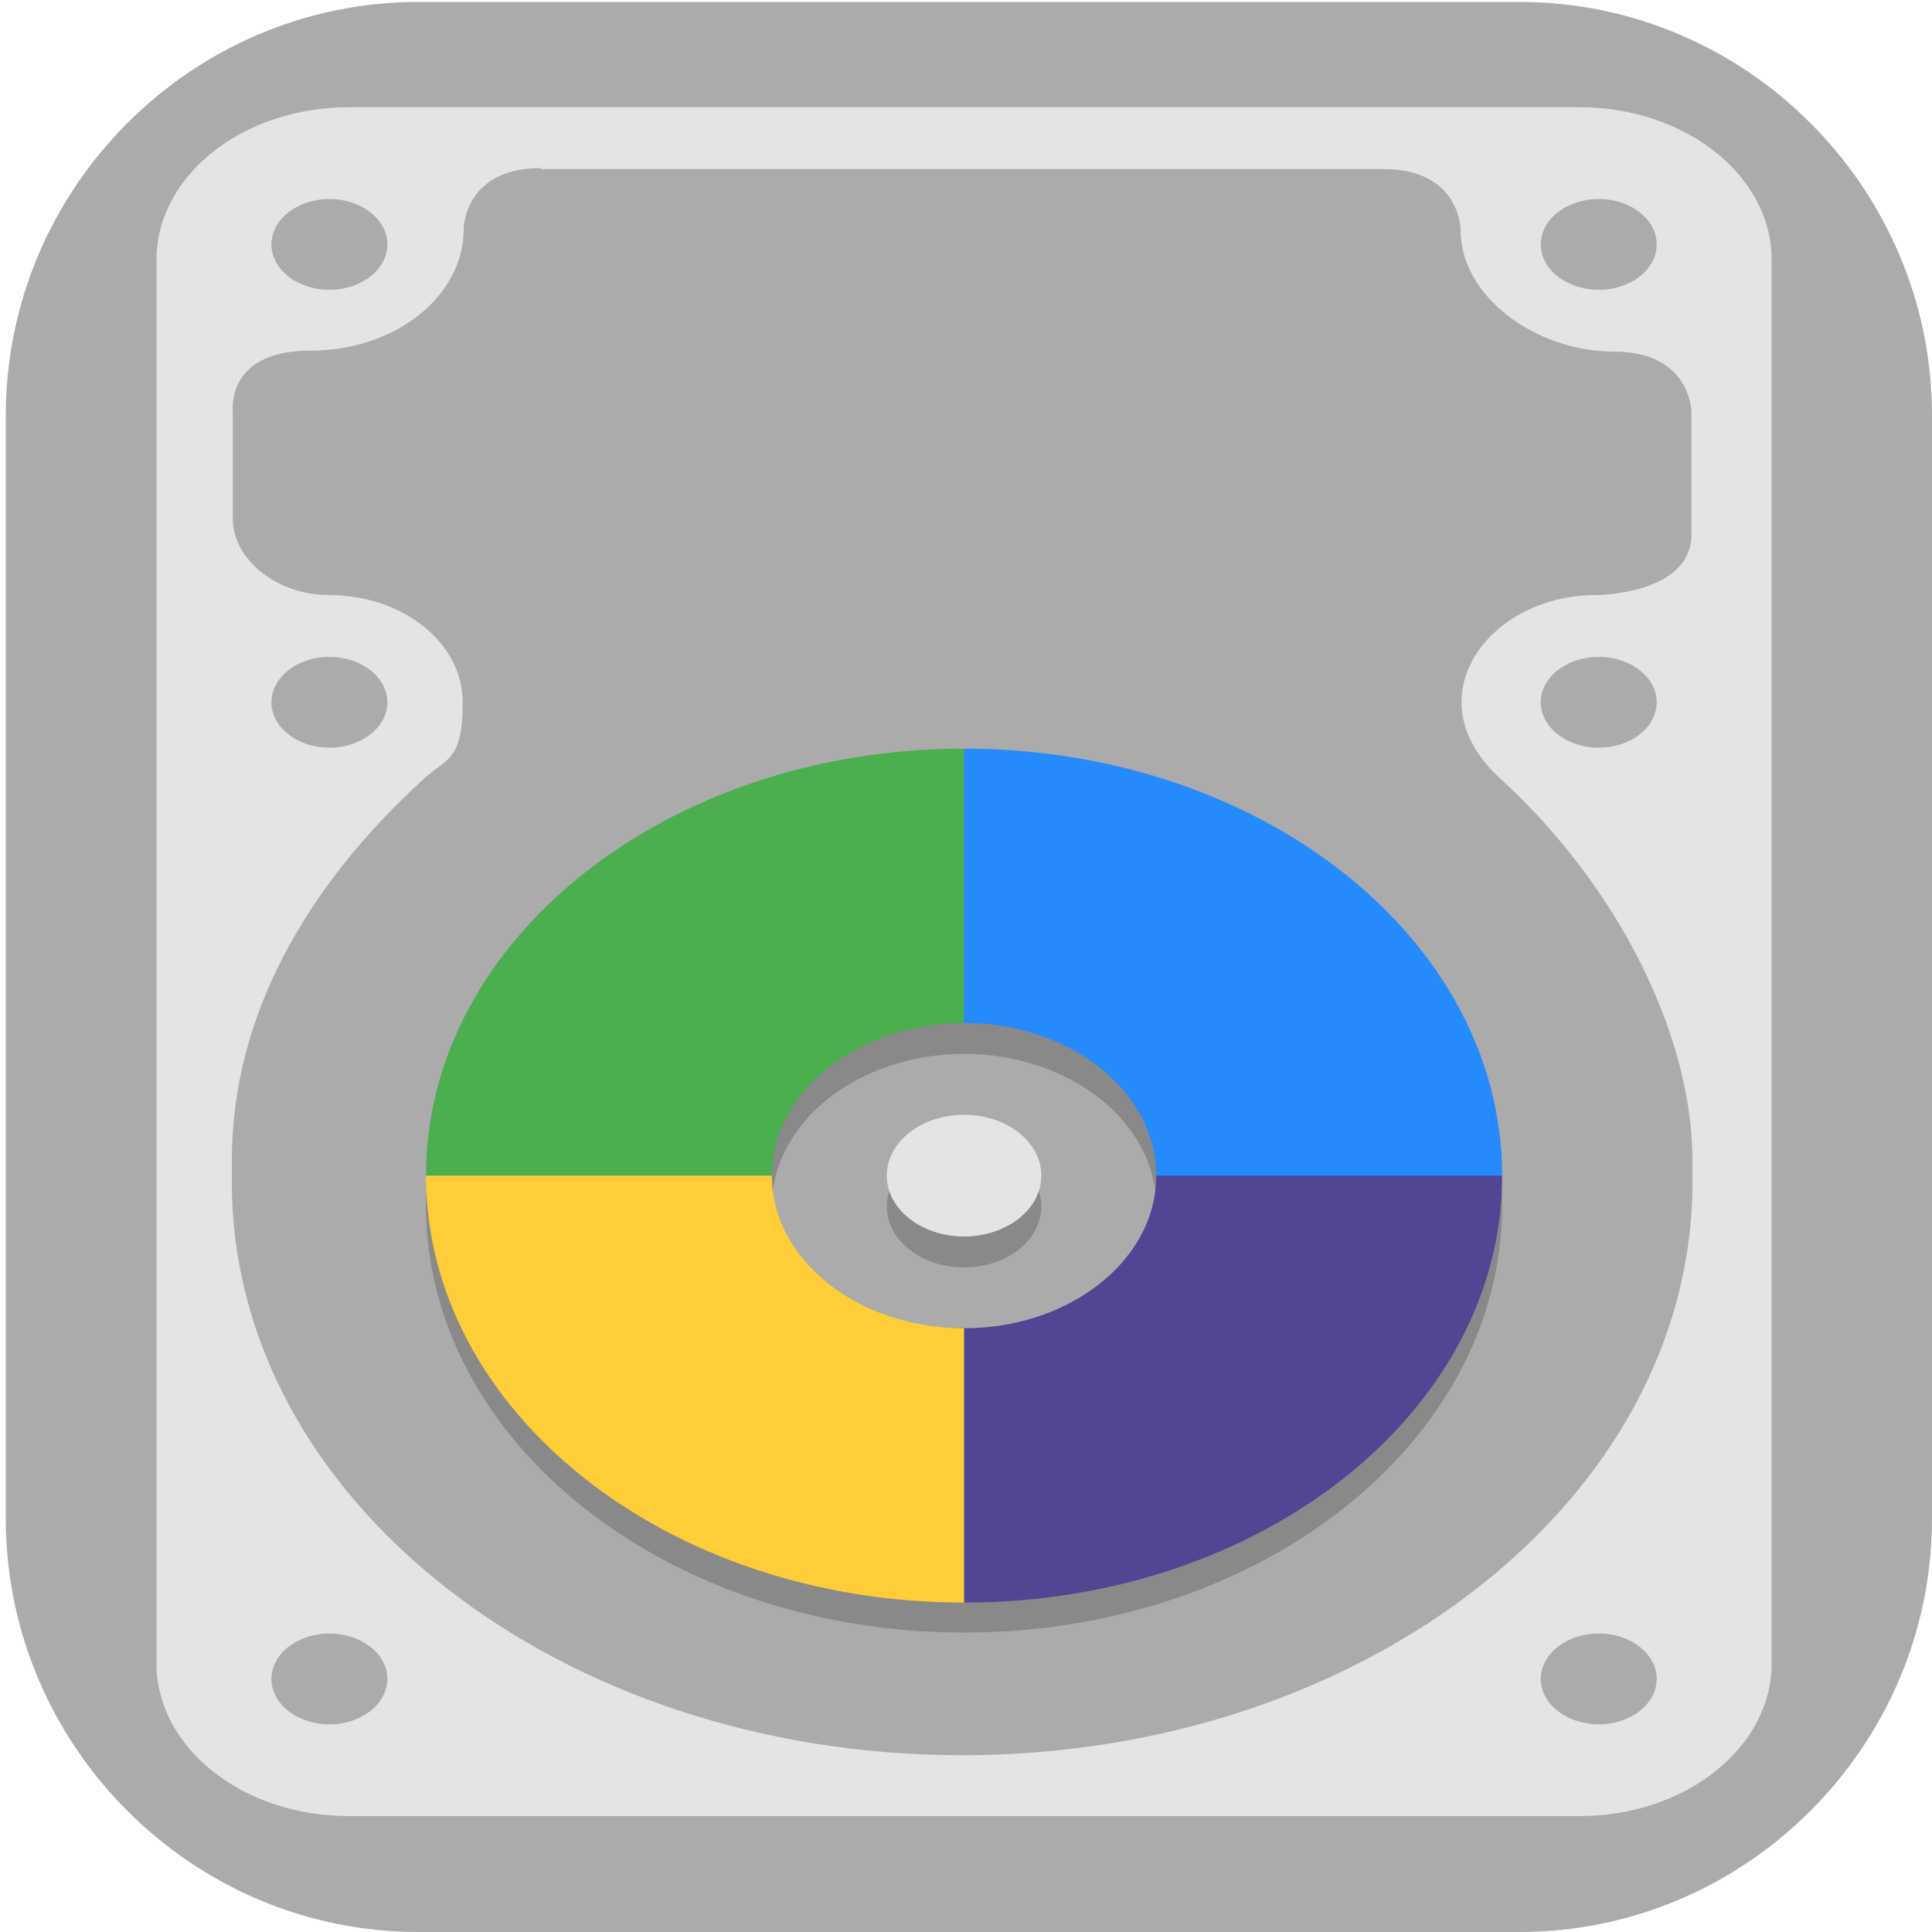 <?xml version="1.0" encoding="UTF-8"?>
<svg id="_图层_1" data-name="图层_1" xmlns="http://www.w3.org/2000/svg" version="1.1" xmlns:xlink="http://www.w3.org/1999/xlink" viewBox="0 0 200 200" width="48" height="48">
  <!-- Generator: Adobe Illustrator 29.0.1, SVG Export Plug-In . SVG Version: 2.1.0 Build 192)  -->
  <defs>
    <style>
      .st0 {
        fill: #fecd38;
      }

      .st1 {
        fill: #4bae4f;
      }

      .st2 {
        fill: #4f4f4f;
      }

      .st3 {
        fill: #9c9c9c;
      }

      .st4 {
        fill: #ff8802;
      }

      .st5, .st6, .st7, .st8, .st9, .st10 {
        isolation: isolate;
      }

      .st5, .st8, .st9, .st10 {
        opacity: .2;
      }

      .st5, .st11, .st10 {
        display: none;
      }

      .st12 {
        fill: #248afd;
      }

      .st13, .st9, .st10 {
        fill: #fff;
      }

      .st14 {
        fill: #3ddc84;
      }

      .st15 {
        fill: none;
        stroke: #989898;
        stroke-width: .9px;
      }

      .st16 {
        fill: #d03141;
      }

      .st17 {
        fill: #514694;
      }

      .st18 {
        fill: #927bcb;
      }

      .st19 {
        fill: #9550e8;
      }

      .st20 {
        fill: #98b6ea;
      }

      .st21 {
        fill: #09aeee;
      }

      .st6 {
        opacity: .1;
      }

      .st22 {
        fill: #ffc802;
      }

      .st7 {
        opacity: .4;
      }

      .st23 {
        fill: #f2e9f8;
      }

      .st24 {
        fill: #ff5853;
      }

      .st25 {
        fill: url(#_未命名的渐变_23);
      }

      .st26 {
        fill: #ccc;
      }

      .st27 {
        fill: #bcc5ee;
      }

      .st28 {
        fill: #ababab;
      }

      .st29 {
        fill: #e4e4e4;
      }

      .st30 {
        fill: #bf5297;
      }

      .st31 {
        fill: #e7521d;
      }

      .st32 {
        fill: url(#_未命名的渐变_231);
      }

      .st33 {
        fill: #ff7800;
      }

      .st34 {
        fill: #989898;
      }
    </style>
    <linearGradient id="_未命名的渐变_23" data-name="未命名的渐变 23" x1="68.5" y1="106" x2="130.1" y2="106" gradientUnits="userSpaceOnUse">
      <stop offset="0" stop-color="#6aa5ff"/>
      <stop offset="1" stop-color="#3f76ff"/>
    </linearGradient>
    <linearGradient id="_未命名的渐变_231" data-name="未命名的渐变 23" x1="88.2" y1="106" x2="110.4" y2="106" xlink:href="#_未命名的渐变_23"/>
  </defs>
  <path class="st28" d="M157.3,200H43.3c-23.5,0-42.7-19.3-42.7-42.8V43C.6,19.5,19.8.2,43.3.2h114c23.5,0,42.7,19.3,42.7,42.8v114.2c0,23.5-19.2,42.8-42.7,42.8h0Z"/>
  <g class="st11">
    <path class="st13" d="M184.1,110.5c0-12.2-5.3-23.8-14.6-31.9-9.1-7.9-21.3-11.4-33.4-9.5-4.4-15.7-17.6-27.6-34.1-30.7-16.3-2.8-32.9,3.9-42.3,17.2-5.6,7.8-8.6,17.1-8.4,26.7-18.3,3.4-30.9,19.7-29.2,37.8,1.1,18,16.3,32.2,34.8,32.5h90.3c.9,0,1.8-.2,2.5-.6,20.1-4,34.5-21.3,34.2-41.3Z"/>
  </g>
  <g class="st11">
    <path class="st25" d="M120.9,79.8h-43.1c-5.1,0-9.3,4.3-9.3,9.5v33.5c0,5.2,4.2,9.5,9.3,9.5h43.1c5.1,0,9.3-4.3,9.3-9.5v-33.5c0-5.2-4.2-9.5-9.3-9.5ZM72.2,107.9h4.5v6.8h-4.5v-6.8ZM76.7,104.1h-4.5v-6.8h4.5v6.8ZM80.4,83.6h37.8v44.9h-37.8s0-44.9,0-44.9ZM126.4,104.1h-4.5v-6.8h4.5v6.8ZM121.9,107.9h4.5v6.8h-4.5v-6.8ZM126.4,89.3v4.3h-4.5v-9.9c2.6.5,4.5,2.8,4.5,5.6ZM76.7,83.7v9.9h-4.5v-4.3c0-2.8,2-5.1,4.5-5.6ZM72.2,122.8v-4.3h4.5v9.9c-2.6-.5-4.5-2.8-4.5-5.6ZM121.9,128.4v-9.9h4.5v4.3c0,2.8-2,5.1-4.5,5.6Z"/>
    <path class="st32" d="M108.2,102.2l-13.5-8c-1.3-.8-3-.8-4.3,0s-2.2,2.2-2.2,3.8v16.1c0,1.6.8,3,2.2,3.8.7.4,1.4.6,2.2.6s1.5-.2,2.2-.6l13.5-8c1.3-.8,2.2-2.2,2.2-3.8s-.8-3-2.2-3.8ZM106.4,106.6l-13.5,8c-.3.2-.5,0-.6,0-.1,0-.3-.2-.3-.5v-16.1c0-.3.2-.5.3-.5,0,0,.2,0,.3,0s.2,0,.3,0l13.5,8c.3.2.3.4.3.5,0,.1,0,.4-.3.5h0Z"/>
  </g>
  <g class="st11">
    <path class="st8" d="M72.5,36.7c-1.2,0-2.1.8-2.2,1.8,0,.4.1.7.3,1l7.2,10.1c-12.6,6.7-20.2,18.7-20.2,31.5,0,20.5,19,37.1,42.4,37.1h0c23.4,0,42.4-16.6,42.4-37.1h0c0-12.9-7.7-24.8-20.2-31.5l7.2-10.1c.6-.9.3-2-.6-2.6-.4-.2-.8-.3-1.2-.3-.7,0-1.4.4-1.8.9l-7.3,10.3c-5.7-2.4-12.1-3.7-18.5-3.7-6.4,0-12.7,1.3-18.5,3.7l-7.3-10.2c-.4-.5-1-.9-1.8-.9Z"/>
    <path class="st8" d="M165,155.3H48c-7.2,0-13-5.1-13.1-11.3v-79.1c0,6.6,6.4,11.8,13.9,11.4h97c7.8,0,19.1-.4,19.1,12.5v66.6Z"/>
    <path class="st4" d="M82.7,54h-34.9c-7.1,0-12.8,4.4-12.8,9.9-.2,5.3,5.2,9.7,12,9.9.1,0,.3,0,.4,0h35.6l-.4-19.8Z"/>
    <path class="st8" d="M47.8,54c-7.1,0-12.8,4.4-12.8,9.9,0,.5,0,.9,0,1.4.7-5,6.2-8.8,12.7-8.8h34.9l.3,17.3h0l-.4-19.8h-34.9Z"/>
    <path class="st14" d="M72.5,31.7c-1.2,0-2.1.8-2.2,1.8,0,.4.1.7.3,1l7.2,10.1c-12.6,6.7-20.2,18.7-20.2,31.5,0,20.5,19,37.1,42.4,37.1s42.4-16.6,42.4-37.1c0-12.9-7.7-24.8-20.2-31.5l7.2-10.1c.6-.9.3-2-.6-2.6-.4-.2-.8-.3-1.2-.3-.7,0-1.4.4-1.8.9l-7.3,10.3c-5.7-2.4-12.1-3.7-18.5-3.7-6.4,0-12.7,1.3-18.5,3.7l-7.3-10.2c-.4-.5-1-.9-1.8-.9Z"/>
    <path class="st9" d="M72.5,31.7c-1.2,0-2.1.8-2.2,1.8,0,.4.1.7.3,1l.2.3c.4-.4,1-.7,1.7-.6.7,0,1.4.4,1.8.9l7.3,10.2c5.8-2.4,12.1-3.7,18.5-3.7,6.4,0,12.7,1.3,18.5,3.7l7.3-10.3c.4-.5,1-.9,1.8-.9.6,0,1.2.2,1.7.6l.2-.3c.6-.9.3-2-.6-2.6-.4-.2-.8-.3-1.2-.3-.7,0-1.4.4-1.8.9l-7.3,10.3c-5.7-2.4-12.1-3.7-18.5-3.7-6.4,0-12.7,1.3-18.5,3.7l-7.3-10.2c-.4-.5-1-.9-1.8-.9ZM123.4,45.4l-1.2,1.7c12.2,6.6,19.8,18,20.2,30.5,0-.5,0-1,0-1.5,0-12.4-7.2-24-19-30.8ZM76.6,45.4c-11.8,6.8-19,18.4-19,30.8,0,.4,0,.7,0,1.1.5-12.4,8.1-23.7,20.2-30.2l-1.2-1.7Z"/>
    <path class="st22" d="M165,152.8H48c-7.2,0-13-5.1-13.1-11.3V62.4c0,6.6,6.4,11.8,13.9,11.4h97c7.8,0,19.1-.4,19.1,12.5v66.6Z"/>
    <path class="st8" d="M84.7,56.4c-1.3,0-2.5.5-3.2,1.3-1.6,1.4-1.6,3.6,0,5,.8.7,1.8,1.1,2.9,1.1,1.1,0,2.1-.4,2.9-1,1.8-1.3,2-3.5.6-5.1-.8-.8-1.9-1.3-3.1-1.3ZM115.6,56.4c-1.1,0-2.3.4-3.1,1.1-1.7,1.4-1.7,3.8,0,5.2.8.7,1.9,1.1,3.1,1.1,2.3,0,4.2-1.6,4.2-3.7h0c0-2-1.9-3.7-4.2-3.7Z"/>
    <path class="st13" d="M115.6,61.4c-2.3,0-4.2-1.6-4.3-3.6,0-1,.4-2,1.3-2.7,1.7-1.5,4.4-1.4,6,0,.8.7,1.2,1.6,1.2,2.6,0,2-1.9,3.7-4.2,3.7"/>
    <path class="st31" d="M104.3,99.8c-3.9,0-7.1,2.7-7.1,6.1,0,3.4,3.1,6.2,6.9,6.3,1,0,2-.2,2.9-.5,3.6-1.3,5.3-4.8,3.9-8-1.1-2.4-3.7-4-6.6-3.9Z"/>
    <path class="st13" d="M84.3,61.4c-2.2,0-4.1-1.6-4.1-3.5,0-1,.4-1.9,1.2-2.6,1.4-1.5,4-1.8,5.8-.5,1.8,1.3,2,3.5.6,5.1-.2.2-.4.3-.6.5-.8.7-1.8,1-2.9,1"/>
    <path class="st6" d="M100,91c-1.6,0-2.8,1.1-2.8,2.5h0v2.7c-6.6,1.2-11.3,6.2-11.3,12.1,0,3.6,1.8,7.1,5,9.4l-26.9,49.2c-1.1,1.8-.9,4,.5,5.6,1.4,1.7,3.7,2.6,6.2,2.4,2.4-.2,4.5-1.5,5.5-3.3l18.9-33.3c.9-1.5,2.8-2.6,4.9-2.6,0,0,.1,0,.2,0,0,0,.1,0,.2,0,2.1,0,4,1,4.9,2.6l18.9,33.3c1,1.9,3.1,3.1,5.5,3.3,2.4.2,4.8-.7,6.2-2.4,1.4-1.7,1.6-3.8.5-5.6l-26.9-49.2c3.2-2.3,5-5.8,5-9.4,0-5.9-4.7-10.9-11.3-12.1v-2.7c0-1.4-1.2-2.5-2.8-2.5,0,0,0,0,0,0ZM100,100.9c4.7,0,8.5,3.3,8.5,7.4h0c0,4.1-3.8,7.4-8.5,7.4s-8.5-3.3-8.5-7.4c0-4.1,3.8-7.4,8.5-7.4Z"/>
    <path class="st4" d="M100,88.5c-1.6,0-2.8,1.1-2.8,2.5h0v2.7c-6.6,1.2-11.3,6.2-11.3,12.1,0,3.6,1.8,7.1,5,9.4l-26.9,49.2c-1.1,1.8-.9,4,.5,5.6,1.4,1.7,3.7,2.6,6.2,2.4,2.4-.2,4.5-1.5,5.5-3.3l18.9-33.3c.9-1.5,2.8-2.6,4.9-2.6,0,0,.1,0,.2,0,0,0,.1,0,.2,0,2.1,0,4,1,4.9,2.6l18.9,33.3c1,1.9,3.1,3.1,5.5,3.3,2.4.2,4.8-.7,6.2-2.4,1.4-1.7,1.6-3.8.5-5.6l-26.9-49.2c3.2-2.3,5-5.8,5-9.4,0-5.9-4.7-10.9-11.3-12.1v-2.7c0-1.4-1.2-2.5-2.8-2.5,0,0,0,0,0,0ZM100,98.4c4.7,0,8.5,3.3,8.5,7.4h0c0,4.1-3.8,7.4-8.5,7.4h0c-4.7,0-8.5-3.3-8.5-7.4h0c0-4.1,3.8-7.4,8.5-7.4Z"/>
    <path class="st8" d="M153.8,96h-5.1c-.4,0-.6.2-.6.6v73c0,.3.3.6.6.6h5.3c6.1,0,11.1-4.6,11.1-10.2v-74.5c0,5.7-5,10.7-11.2,10.6Z"/>
    <path class="st4" d="M153.8,93.5h-5.1c-.4,0-.6.2-.6.6v73c0,.3.3.6.6.6h5.3c6.1,0,11.1-4.6,11.1-10.2v-74.5c0,5.7-5,10.7-11.2,10.6Z"/>
  </g>
  <g class="st11">
    <ellipse class="st8" cx="102.7" cy="104.6" rx="79" ry="77.4"/>
    <ellipse class="st29" cx="102.7" cy="101.8" rx="79" ry="77.4"/>
    <ellipse class="st2" cx="102.7" cy="101.8" rx="67.7" ry="66.4"/>
    <ellipse class="st7" cx="102.7" cy="101.8" rx="59.2" ry="58.1"/>
    <ellipse class="st30" cx="102.7" cy="101.8" rx="50.8" ry="49.8"/>
    <path class="st18" d="M102.7,68.6c-18.7,0-33.8,14.9-33.8,33.2s15.2,33.2,33.8,33.2,33.8-14.9,33.8-33.2-15.2-33.2-33.8-33.2ZM102.7,79.7c12.5,0,22.6,9.9,22.6,22.1s-10.1,22.1-22.6,22.1-22.6-9.9-22.6-22.1,10.1-22.1,22.6-22.1Z"/>
    <ellipse class="st23" cx="83" cy="82.5" rx="14.1" ry="13.8"/>
    <ellipse class="st27" cx="125.3" cy="124" rx="11.3" ry="11.1"/>
    <ellipse class="st20" cx="108.3" cy="107.4" rx="8.5" ry="8.3"/>
    <path class="st10" d="M102.7,24.4c-43.6,0-79,34.7-79,77.4,0,.5,0,.9,0,1.4.8-42.2,35.8-76,78.9-76,42.8,0,77.8,33.4,78.9,75.4,0-.2,0-.5,0-.7,0-42.8-35.4-77.4-79-77.4Z"/>
  </g>
  <g class="st11">
    <path class="st8" d="M81.4,11.5l-7.9,12.4h55.2l-7.9-12.4h-39.5ZM13.7,42.4c-2.6,0-4.6,2-4.6,4.4v119.4c0,6.8,5.9,12.4,13.2,12.4h157.9c7.3,0,13.2-5.5,13.2-12.4V46.8c0-2.4-2-4.4-4.6-4.4H13.7Z"/>
    <path class="st3" d="M73.5,20.8l7.9-12.4h39.5l7.9,12.4h-55.3Z"/>
    <path class="st29" d="M81.4,8.4l-13.2,11.6v23.1h13.2V8.4Z"/>
    <path class="st29" d="M9.1,105.2v57.9c0,6.8,5.9,12.4,13.2,12.4h157.9c7.3,0,13.2-5.5,13.2-12.4v-57.9H9.1Z"/>
    <path class="st29" d="M120.9,8.4l13.2,11.6v23.1h-13.2V8.4Z"/>
    <path class="st26" d="M13.7,39.4h175c2.6,0,4.6,2,4.6,4.4v63.7H9.1v-63.7c0-2.4,2.1-4.4,4.6-4.4Z"/>
    <path class="st6" d="M120.9,67.2c-10.9,0-19.7,8.3-19.7,18.6s8.8,18.6,19.7,18.6,19.7-8.3,19.7-18.6-8.8-18.6-19.7-18.6ZM68.3,92c-7.3,0-13.2,5.5-13.2,12.4v12.4c0,6.8,5.9,12.4,13.2,12.4h13.2c7.3,0,13.2-5.5,13.2-12.4v-12.4c0-6.8-5.9-12.4-13.2-12.4h-13.2ZM135,113.6c-1,0-1.9.2-2.8.7l-28.3,16.1c-1.7,1-2.8,2.8-2.8,4.8s1.1,3.8,2.8,4.8l28.3,16.1c1.7,1,3.9,1,5.6,0,1.7-1,2.8-2.9,2.8-4.8v-32.1c0-2-1.1-3.8-2.8-4.8-.9-.5-1.8-.8-2.8-.8Z"/>
    <path class="st24" d="M68.3,88.9h13.2c7.3,0,13.2,5.5,13.2,12.4v12.4c0,6.8-5.9,12.4-13.2,12.4h-13.2c-7.3,0-13.2-5.5-13.2-12.4v-12.4c0-6.8,5.9-12.4,13.2-12.4Z"/>
    <path class="st19" d="M120.9,101.2c-10.9,0-19.7-8.3-19.7-18.6s8.8-18.6,19.7-18.6,19.7,8.3,19.7,18.6-8.8,18.6-19.7,18.6Z"/>
    <path class="st21" d="M132.2,111.3l-28.3,16.1c-1.7,1-2.8,2.8-2.8,4.8s1.1,3.8,2.8,4.8l28.3,16.1c1.7,1,3.9,1,5.6,0,1.7-1,2.8-2.8,2.8-4.8v-32.1c0-2-1.1-3.8-2.8-4.8-1.7-1-3.9-1-5.6,0h0Z"/>
    <path class="st9" d="M81.4,8.4l-13.2,11.6v3.1l13.2-11.6h39.5l13.2,11.6v-3.1l-13.2-11.6h-39.5Z"/>
    <path class="st9" d="M13.7,39.4c-2.6,0-4.6,2-4.6,4.4v3.1c0-2.4,2-4.4,4.6-4.4h175c2.6,0,4.6,2,4.6,4.4v-3.1c0-2.4-2-4.4-4.6-4.4H13.7Z"/>
  </g>
  <g class="st11">
    <path class="st8" d="M100.4,32c-14.6.1-29.4,4.7-40.4,13.9-5.5,4.6-10,10.4-12.9,16.9-2.9,6.5-4.2,13.6-3.5,20.7.8,8.2,4.3,15.9,8.5,23,4.7,7.8,10.4,15,17,21.3l8,13.7h44.9l10.2-14.8c5.8-6.2,11-13,15.5-20.1,4.5-7.1,8.3-14.8,9.3-23.1.9-7-.2-14.3-3.1-20.8-2.8-6.5-7.4-12.4-12.9-17-11.1-9.3-26.1-13.7-40.8-13.6Z"/>
    <path class="st8" d="M121.2,151.6v14.1c0,3.2-2.7,5.8-6,5.8,0,0,0,0,0,0h-29.4c-3.3,0-6.1-2.6-6.1-5.8,0,0,0,0,0,0v-14.1h41.5Z"/>
    <path class="st15" d="M113,127.2l-5.9,25.6"/>
    <path class="st16" d="M100.4,29.5c-14.6.1-29.4,4.7-40.4,13.9-5.5,4.6-10,10.4-12.9,16.9-2.9,6.5-4.2,13.6-3.5,20.7.8,8.2,4.3,15.9,8.5,23,4.7,7.8,10.4,15,17,21.3l8,13.7h44.9l10.2-14.8c5.8-6.2,11-13,15.5-20.1,4.5-7.1,8.3-14.8,9.3-23.1.9-7-.2-14.3-3.1-20.8-2.8-6.5-7.4-12.4-12.9-17-11.1-9.3-26.1-13.7-40.8-13.6Z"/>
    <path class="st13" d="M101.9,29.5c-20.4,3-39.9,9.5-48.5,32.2-7.8,28.2,4.5,41.8,19.9,63.6l6.9,13.7h9.4c-5.8-16.6-20.4-45.3-20.4-59.7,0-42.3,32.5-49.7,32.7-49.9ZM101.9,29.5c0,.2,9,19.7,9,49.9,0,15.9-1.3,43.4-3.5,59.7h11.9c14.4-24.9,23.8-48.6,22.9-68-.7-14.3-7-26.3-21.9-34.5-5.1-2.8-11.2-7.1-18.4-7.1h0Z"/>
    <path class="st15" d="M86.3,124.8l5.9,26.7"/>
    <path class="st15" d="M69.8,125.3l12.5,26.3"/>
    <path class="st34" d="M68.4,124.2v1.7s0,1.7,2.1,1.7h59.9c2.1,0,2.1-1.7,2.1-1.7v-1.7h-64.1Z"/>
    <path class="st15" d="M131,126l-12,25.6"/>
    <path class="st33" d="M121.2,149.1v14.1c0,3.2-2.7,5.8-6,5.8,0,0,0,0,0,0h-29.4c-3.3,0-6.1-2.6-6.1-5.8,0,0,0,0,0,0v-14.1h41.5Z"/>
    <path class="st9" d="M100.4,29.5c-14.6.1-29.4,4.6-40.4,13.9-5.5,4.6-10,10.4-12.9,16.9-2.5,5.7-3.8,11.9-3.6,18,.2-5.3,1.4-10.6,3.6-15.6,2.9-6.5,7.4-12.3,12.9-16.9,11-9.3,25.8-13.8,40.4-13.9,14.7-.1,29.7,4.3,40.8,13.6,5.5,4.7,10.1,10.5,12.9,17,2,4.7,3.2,9.7,3.3,14.8.2-5.9-1-11.8-3.3-17.3-2.8-6.5-7.4-12.4-12.9-17-11.1-9.3-26.1-13.7-40.8-13.6Z"/>
    <rect class="st9" x="79.8" y="149.1" width="41.5" height="2.5"/>
  </g>
  <g>
    <path class="st5" d="M36.1,14.3h127.4c11,0,19.9,7.1,19.9,15.8v145.3c0,8.7-8.9,15.8-19.9,15.8H36.1c-11,0-19.9-7.1-19.9-15.8V30.1c0-8.7,8.9-15.8,19.9-15.8Z"/>
    <path class="st29" d="M36.1,11.1h127.4c11,0,19.9,7.1,19.9,15.8v145.3c0,8.7-8.9,15.8-19.9,15.8H36.1c-11,0-19.9-7.1-19.9-15.8V26.9c0-8.7,8.9-15.8,19.9-15.8Z"/>
    <path class="st28" d="M34.1,20.6c-3.3,0-6,2.1-6,4.7s2.7,4.7,6,4.7,6-2.1,6-4.7-2.7-4.7-6-4.7ZM165.5,20.6c-3.3,0-6,2.1-6,4.7s2.7,4.7,6,4.7,6-2.1,6-4.7-2.7-4.7-6-4.7ZM34.1,68c-3.3,0-6,2.1-6,4.7s2.7,4.7,6,4.7,6-2.1,6-4.7-2.7-4.7-6-4.7ZM165.5,68c-3.3,0-6,2.1-6,4.7s2.7,4.7,6,4.7,6-2.1,6-4.7-2.7-4.7-6-4.7ZM34.1,169.1c-3.3,0-6,2.1-6,4.7h0c0,2.6,2.7,4.7,6,4.7s6-2.1,6-4.7-2.7-4.7-6-4.7h0ZM165.5,169.1c-3.3,0-6,2.1-6,4.7h0c0,2.6,2.7,4.7,6,4.7s6-2.1,6-4.7-2.7-4.7-6-4.7h0ZM56,17.4c-8,0-8,6.3-8,6.3,0,7-7.1,12.6-15.9,12.6s-8,6.3-8,6.3v11.1c0,4.3,4.7,7.9,9.9,7.9,7.8,0,13.9,5,13.9,11.1s-1.7,5.8-4,7.9c-12.4,11.3-19.9,24.8-19.9,39.5v2.3c0,32.8,33.9,59.3,75.6,59.3s75.6-26.6,75.6-59.3v-2.3c0-12.7-7.5-28.2-19.9-39.5-2.5-2.3-4-5-4-7.9,0-6,6.2-11.1,13.9-11.1,0,0,9.9,0,9.9-6.3v-12.6s0-6.3-8-6.3-15.9-5.6-15.9-12.6c0,0,0-6.3-8-6.3H56Z"/>
    <path class="st5" d="M56,17.4c-8,0-8,6.3-8,6.3,0,7-7.1,12.6-15.9,12.6s-8,6.3-8,6.3v3.2s0-6.3,8-6.3,15.9-5.6,15.9-12.6c0,0,0-6.3,8-6.3h87.6c8,0,8,6.3,8,6.3,0,7,7.1,12.6,15.9,12.6s8,6.3,8,6.3v-3.2s0-6.3-8-6.3-15.9-5.6-15.9-12.6c0,0,0-6.3-8-6.3H56ZM34.1,20.6c-3.3,0-6,2.1-6,4.7,0,.5.2,1.1.5,1.6.8-1.8,3-3.1,5.4-3.2,2.4,0,4.6,1.2,5.5,2.9.2-.4.4-.9.5-1.4,0-2.6-2.7-4.7-6-4.7ZM165.5,20.6c-3.3,0-6,2.1-6,4.7,0,.5.2,1.1.5,1.6.8-1.8,3-3.1,5.4-3.2,2.4,0,4.6,1.2,5.5,2.9.2-.4.4-.9.5-1.4,0-2.6-2.7-4.7-6-4.7ZM34.1,68c-3.3,0-6,2.1-6,4.7,0,.5.2,1.1.5,1.6.8-1.8,3-3.1,5.4-3.2,2.4,0,4.6,1.2,5.5,2.9.2-.4.4-.9.5-1.4,0-2.6-2.7-4.7-6-4.7ZM165.5,68c-3.3,0-6,2.1-6,4.7,0,.5.2,1.1.5,1.6.8-1.8,3-3.1,5.4-3.2,2.4,0,4.6,1.2,5.5,2.9.2-.4.4-.9.5-1.4,0-2.6-2.7-4.7-6-4.7ZM47.9,74.3c-.5,2.4-1.9,4.6-3.8,6.3-12.4,11.3-19.9,24.8-19.9,39.5v2.3c0,.1,0,.3,0,.4.2-14.5,7.6-27.9,19.9-39,2.3-2.1,4-4.8,4-7.9s0-1.1-.2-1.6ZM151.7,74.3c0,.5-.2,1-.2,1.6,0,2.9,1.4,5.6,4,7.9,12.3,11.2,19.7,26.5,19.9,39.1,0-.2,0-.3,0-.5v-2.3c0-12.7-7.5-28.2-19.9-39.5-2.1-1.9-3.4-4-3.8-6.3ZM34.1,169.1c-3.3,0-6,2.1-6,4.7h0c0,.5.2,1.1.5,1.6.8-1.8,3-3.1,5.4-3.2,2.4,0,4.6,1.2,5.5,2.9.2-.4.4-.9.5-1.4,0-2.6-2.7-4.7-6-4.7h0ZM165.5,169.1c-3.3,0-6,2.1-6,4.7h0c0,.5.2,1.1.5,1.6.8-1.8,3-3.1,5.4-3.2,2.4,0,4.6,1.2,5.5,2.9.2-.4.4-.9.5-1.4,0-2.6-2.7-4.7-6-4.7h0Z"/>
    <ellipse class="st8" cx="99.8" cy="124.9" rx="8" ry="6.3"/>
    <path class="st8" d="M99.8,80.6c-30.8,0-55.7,19.8-55.7,44.2s24.9,44.2,55.7,44.2,55.7-19.8,55.7-44.2-24.9-44.2-55.7-44.2ZM99.8,109.1c11,0,19.9,7.1,19.9,15.8s-8.9,15.8-19.9,15.8-19.9-7.1-19.9-15.8,8.9-15.8,19.9-15.8Z"/>
    <path class="st12" d="M119.7,121.7v3.2l35.8-3.2h-35.8ZM99.8,77.5v28.4h-4l4-28.4ZM99.8,77.5v28.4c11,0,19.9,7.1,19.9,15.8h35.8c0-24.4-24.9-44.2-55.7-44.2Z"/>
    <path class="st17" d="M99.8,137.5v28.4l-4-28.4h4ZM119.7,121.7c0,8.7-8.9,15.8-19.9,15.8v28.4c30.8,0,55.7-19.8,55.7-44.2h-35.8Z"/>
    <path class="st0" d="M44.1,121.7l35.8-3.2v3.2h-35.8ZM44.1,121.7c0,24.4,24.9,44.2,55.7,44.2v-28.4c-11,0-19.9-7.1-19.9-15.8h-35.8Z"/>
    <path class="st1" d="M99.8,77.5c-30.8,0-55.7,19.8-55.7,44.2h35.8c0-8.7,8.9-15.8,19.9-15.8v-28.4Z"/>
    <ellipse class="st29" cx="99.8" cy="121.7" rx="8" ry="6.3"/>
  </g>
</svg>